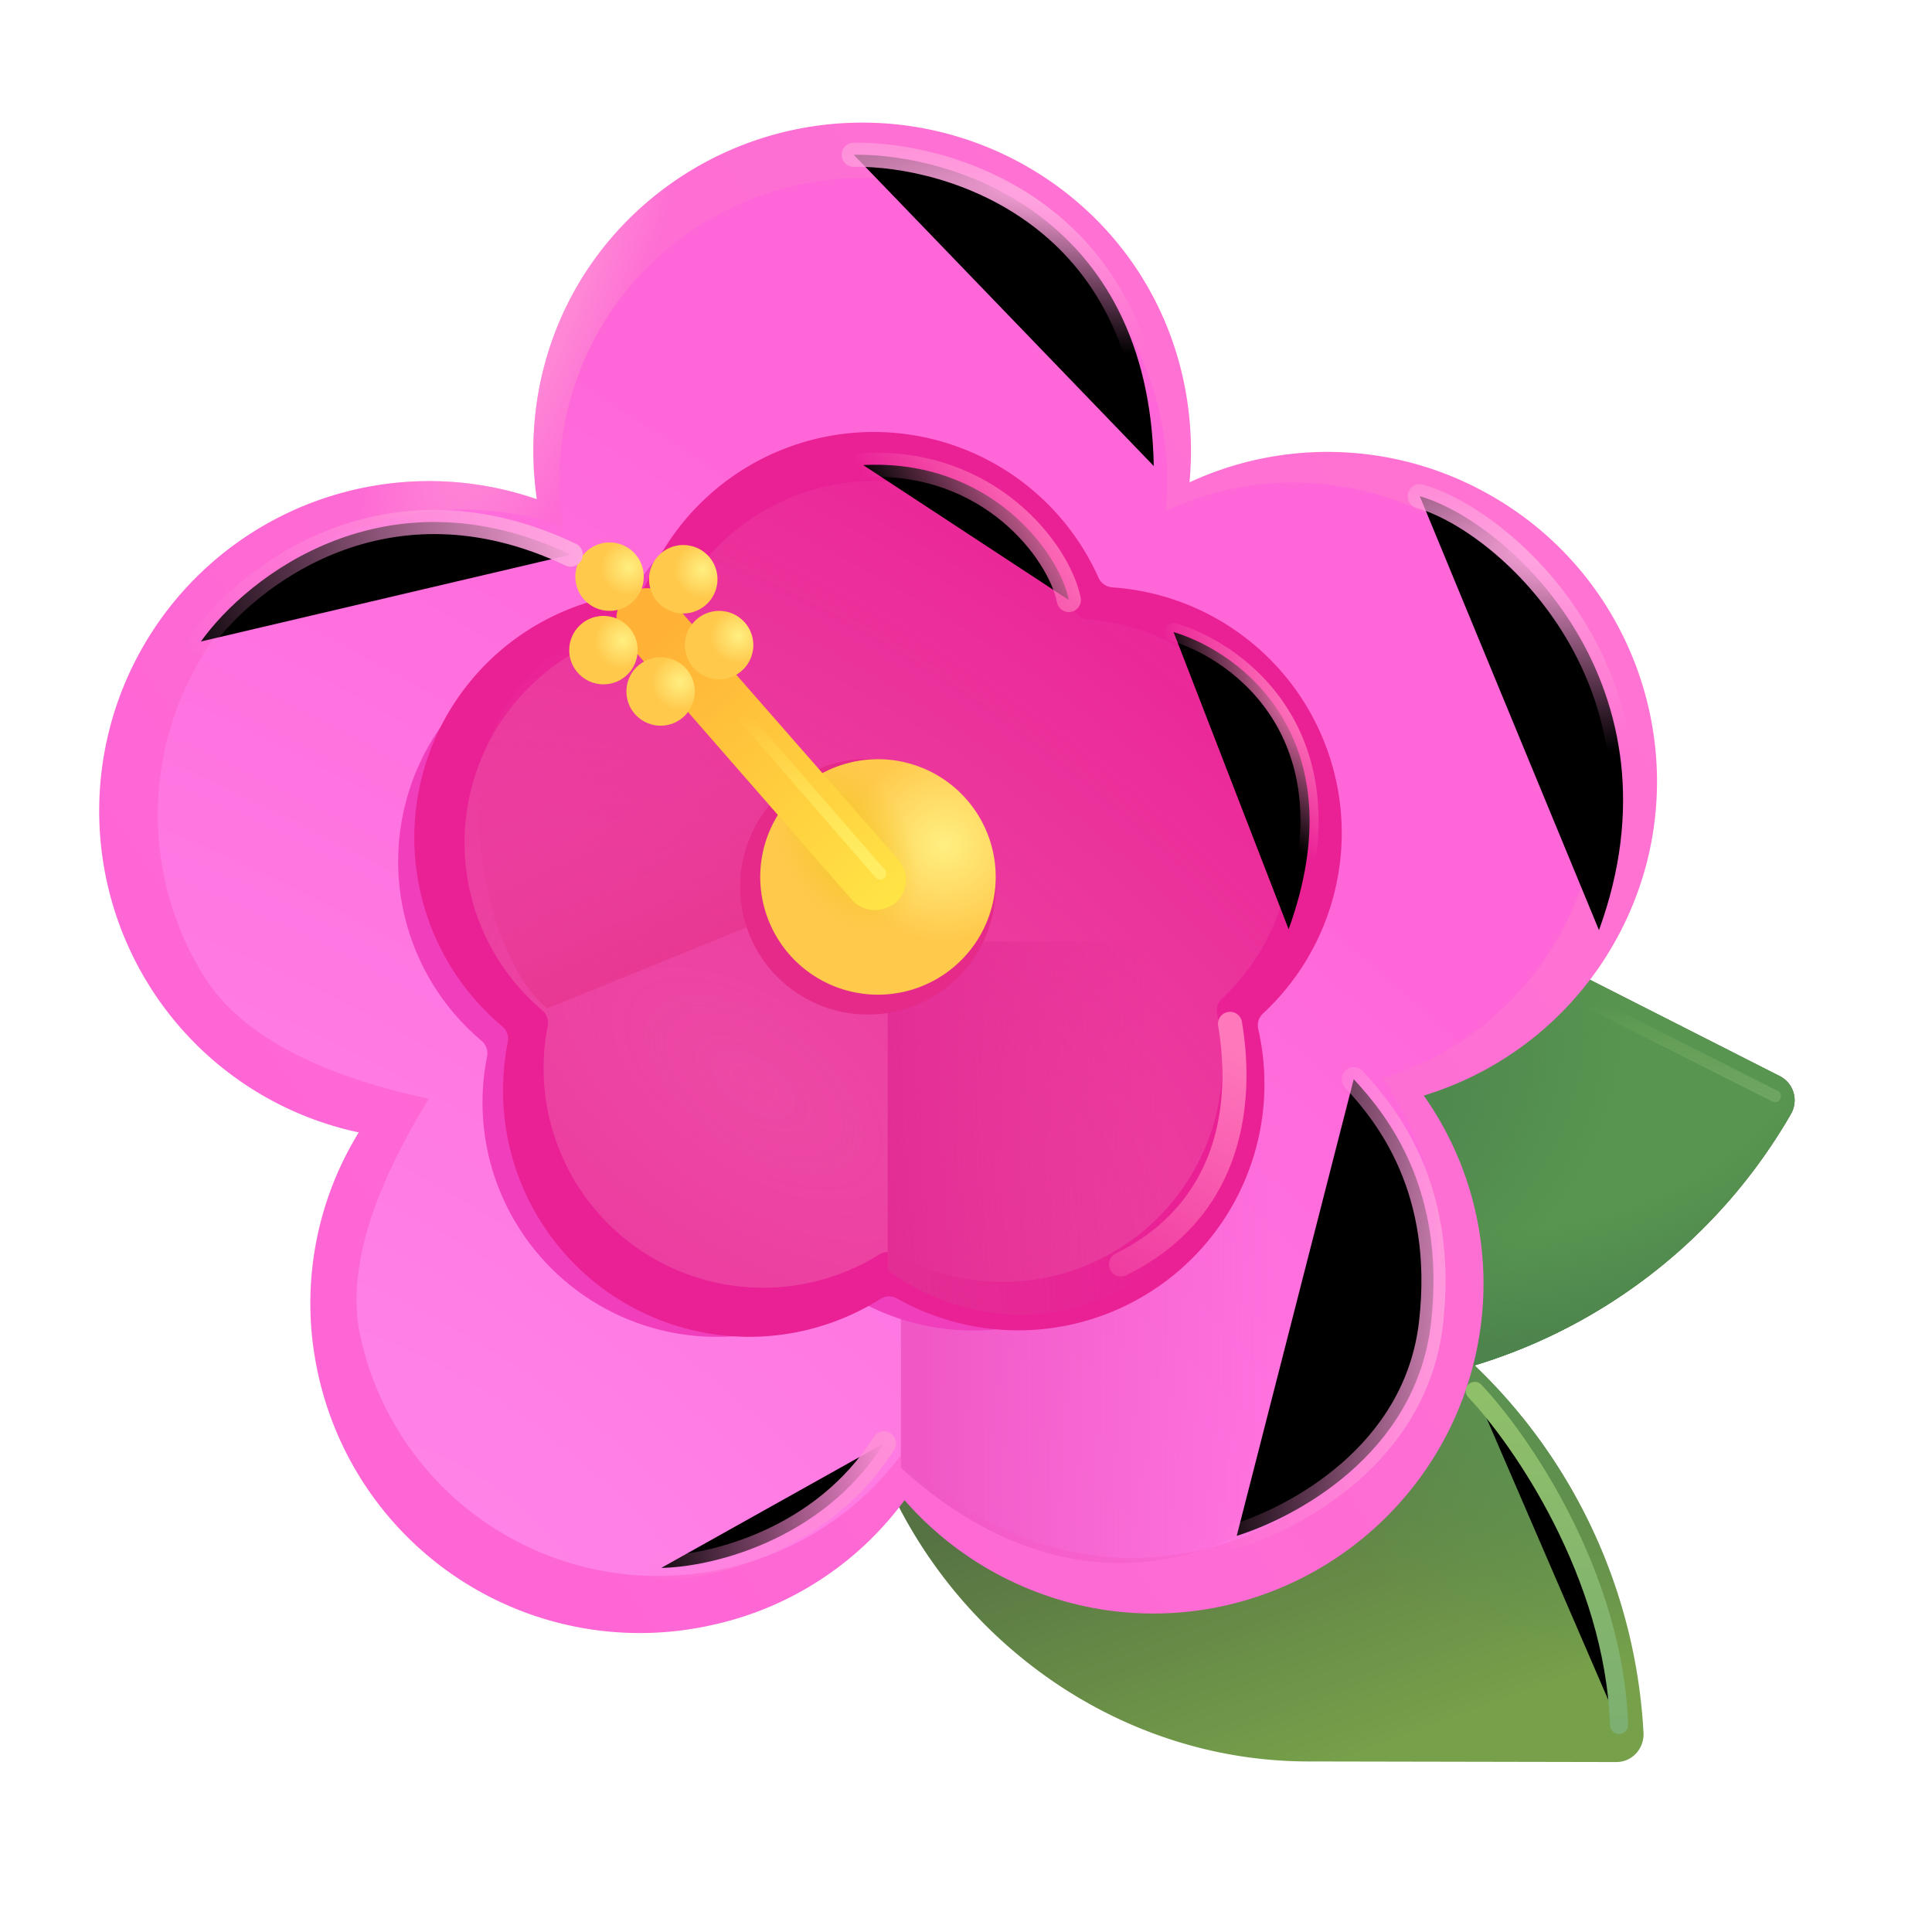 <svg width="100%" height="100%" viewBox="0 0 32 32" xmlns="http://www.w3.org/2000/svg"><path fill="url(#a)" d="M24.892 15.495c-3.7-1.85-8.39-.31-10.33 3.51l-.35.68a.5.5 0 0 0 .023.502.5.5 0 0 0-.223.418v.76c0 4.28 3.48 7.78 7.61 7.81l5.15.01c.26 0 .46-.22.45-.48a9.1 9.1 0 0 0-2.798-6.09 9.1 9.1 0 0 0 5.238-4.16.45.45 0 0 0-.18-.63z"/><path fill="url(#b)" d="M24.892 15.495c-3.7-1.85-8.39-.31-10.33 3.51l-.35.68a.5.5 0 0 0 .023.502.5.5 0 0 0-.223.418v.76c0 4.28 3.48 7.78 7.61 7.81l5.15.01c.26 0 .46-.22.45-.48a9.1 9.1 0 0 0-2.798-6.09 9.1 9.1 0 0 0 5.238-4.16.45.45 0 0 0-.18-.63z"/><path fill="#589550" d="M24.425 22.615h-4.233v-7.78a7.52 7.52 0 0 1 4.7.66l4.59 2.33c.23.12.31.4.18.63a9.1 9.1 0 0 1-5.238 4.16"/><path fill="url(#c)" d="M24.425 22.615h-4.233v-7.78a7.52 7.52 0 0 1 4.7.66l4.59 2.33c.23.12.31.4.18.63a9.1 9.1 0 0 1-5.238 4.16"/><path fill="url(#d)" d="M24.425 22.615h-4.233v-7.78a7.52 7.52 0 0 1 4.7.66l4.59 2.33c.23.12.31.4.18.63a9.1 9.1 0 0 1-5.238 4.16"/><path fill="url(#e)" d="M24.552 8.129a5.43 5.43 0 0 0-4.85-.14c.15-1.618-.4-3.286-1.68-4.484a5.48 5.48 0 0 0-7.73.25c-1.18 1.258-1.63 2.926-1.4 4.514a5.463 5.463 0 0 0-6.43 8.04 5.42 5.42 0 0 0 3.48 2.447 5.4 5.4 0 0 0-.67 4.015 5.454 5.454 0 0 0 6.52 4.145 5.37 5.37 0 0 0 3.19-2.068 5.5 5.5 0 0 0 3.39 1.828c2.99.4 5.74-1.698 6.15-4.684a5.4 5.4 0 0 0-.94-3.846 5.45 5.45 0 0 0 3.22-2.646c1.42-2.647.41-5.953-2.25-7.371"/><path fill="url(#f)" d="M24.552 8.129a5.43 5.43 0 0 0-4.85-.14c.15-1.618-.4-3.286-1.68-4.484a5.48 5.48 0 0 0-7.73.25c-1.18 1.258-1.63 2.926-1.4 4.514a5.463 5.463 0 0 0-6.43 8.04 5.42 5.42 0 0 0 3.48 2.447 5.4 5.4 0 0 0-.67 4.015 5.454 5.454 0 0 0 6.52 4.145 5.37 5.37 0 0 0 3.19-2.068 5.5 5.5 0 0 0 3.39 1.828c2.99.4 5.74-1.698 6.15-4.684a5.4 5.4 0 0 0-.94-3.846 5.45 5.45 0 0 0 3.22-2.646c1.42-2.647.41-5.953-2.25-7.371"/><g filter="url(#g)"><path fill="url(#h)" d="M23.797 8.59a5.01 5.01 0 0 0-4.485-.13c.14-1.498-.37-3.042-1.553-4.151a5.064 5.064 0 0 0-7.147.23c-1.09 1.166-1.507 2.71-1.294 4.18A5.05 5.05 0 0 0 5 9.199a5.06 5.06 0 0 0-1.627 6.963c.749 1.211 2.444 1.76 3.729 2.037-.657 1.073-1.427 2.623-1.131 3.945a5.043 5.043 0 0 0 6.028 3.837 4.96 4.96 0 0 0 2.95-1.914 5.08 5.08 0 0 0 3.134 1.692 5.066 5.066 0 0 0 5.686-4.336 5 5 0 0 0-.87-3.56 5.044 5.044 0 0 0 .898-9.274"/></g><g filter="url(#i)"><path fill="url(#j)" d="M14.922 20.219v4.093c4.5 4.094 9.187-.687 8.75-4.093-.35-2.725-2.48-3.636-3.5-3.75z"/></g><g filter="url(#k)"><path fill="#F03EBD" d="M17.613 10.321a.27.27 0 0 1-.229-.159 3.884 3.884 0 0 0-7.122.084.27.27 0 0 1-.22.164 3.884 3.884 0 0 0-2.065 6.83c.075.063.11.163.09.26a3.883 3.883 0 0 0 5.873 4.048.27.27 0 0 1 .278-.007 3.884 3.884 0 0 0 5.688-4.247.27.27 0 0 1 .08-.258 3.884 3.884 0 0 0-2.373-6.715"/></g><path fill="#EA2195" d="M18.423 9.728a.27.27 0 0 1-.228-.159 4.079 4.079 0 0 0-7.486.089.27.27 0 0 1-.22.163A4.079 4.079 0 0 0 8.32 17a.27.27 0 0 1 .09.26q-.077.39-.078.803a4.078 4.078 0 0 0 6.252 3.451.27.27 0 0 1 .277-.006 4.078 4.078 0 0 0 5.979-4.463.27.27 0 0 1 .079-.258 4.078 4.078 0 0 0-2.494-7.058"/><g filter="url(#l)"><path fill="url(#m)" d="M18.02 10.263a.27.27 0 0 1-.228-.16 3.637 3.637 0 0 0-6.66.08.27.27 0 0 1-.22.164 3.636 3.636 0 0 0-1.932 6.386c.075.064.11.163.092.26q-.068.34-.068.7a3.636 3.636 0 0 0 5.56 3.085.27.27 0 0 1 .277-.006 3.636 3.636 0 0 0 5.318-3.971.27.27 0 0 1 .08-.259 3.636 3.636 0 0 0-2.219-6.28"/></g><g filter="url(#n)"><path fill="url(#o)" d="m14.016 14.688-4.953 2.015c-.542-.427-1.141-1.719-1.141-3.375 0-1.997 1.719-2.974 2.656-3.172z"/></g><g filter="url(#p)"><path fill="url(#q)" d="M14.703 15.594v5.437c.698.563 2.55 1.35 4.375 0s1.573-4.187 1.219-5.437z"/></g><g filter="url(#r)"><path fill="#E52A8A" d="M14.375 16.804a2.117 2.117 0 1 0 0-4.234 2.117 2.117 0 0 0 0 4.234"/></g><path fill="url(#s)" d="M14.542 16.475a1.95 1.95 0 1 0 0-3.9 1.95 1.95 0 0 0 0 3.9"/><path fill="url(#t)" d="M14.542 16.475a1.95 1.95 0 1 0 0-3.9 1.95 1.95 0 0 0 0 3.9"/><path fill="url(#u)" d="M14.492 15.075c-.14 0-.28-.06-.38-.17l-3.78-4.33a.505.505 0 0 1 .05-.71c.21-.18.52-.16.71.05l3.79 4.33c.18.21.16.52-.05.71a.6.6 0 0 1-.34.12"/><circle cx="10.096" cy="9.551" r=".567" fill="url(#v)"/><circle cx="11.317" cy="9.594" r=".567" fill="url(#w)"/><circle cx="11.911" cy="10.685" r=".567" fill="url(#x)"/><circle cx="10.942" cy="11.453" r=".567" fill="url(#y)"/><circle cx="9.995" cy="10.768" r=".567" fill="url(#z)"/><g filter="url(#A)"><path fill="url(#B)" d="M20.572 16.936a.2.2 0 1 0-.394.066zm-2.083 3.823a.2.2 0 1 0 .179.357zm1.689-3.757c.163.97.185 2.82-1.69 3.757l.18.357c2.125-1.062 2.074-3.17 1.904-4.18z"/></g><g filter="url(#C)"><path stroke="url(#D)" stroke-linecap="round" stroke-width=".4" d="M17.703 9.938c-.156-.792-1.312-2.344-3.406-2.235"/></g><g filter="url(#E)"><path stroke="url(#F)" stroke-linecap="round" stroke-width=".3" d="M19.438 10.469c1.109.328 3.043 1.772 1.906 4.922"/></g><g filter="url(#G)"><path stroke="url(#H)" stroke-linecap="round" stroke-width=".4" d="M3.328 10.625C4.1 9.542 6.403 7.737 9.453 9.187"/></g><g filter="url(#I)"><path stroke="url(#J)" stroke-linecap="round" stroke-width=".4" d="M14.14 2.563c1.626-.021 4.894.98 4.97 5.156"/></g><g filter="url(#K)"><path stroke="url(#L)" stroke-linecap="round" stroke-width=".4" d="M23.516 8.219c1.49.427 4.437 3.156 2.968 7.187"/></g><g filter="url(#M)"><path stroke="url(#N)" stroke-linecap="round" stroke-width=".4" d="M22.422 17.875c.562.604 1.531 1.831 1.281 4.031s-2.281 3.24-3.219 3.532"/></g><g filter="url(#O)"><path stroke="url(#P)" stroke-linecap="round" stroke-width=".4" d="M10.953 25.969c.802-.01 2.663-.438 3.688-2.063"/></g><g filter="url(#Q)"><path stroke="url(#R)" stroke-linecap="round" stroke-width=".2" d="m12.297 11.844 2.281 2.625"/></g><g filter="url(#S)"><path stroke="url(#T)" stroke-linecap="round" stroke-width=".3" d="M24.427 23.038c.761.805 2.305 3.04 2.39 5.533"/></g><g filter="url(#U)"><path stroke="url(#V)" stroke-linecap="round" stroke-opacity=".6" stroke-width=".2" d="m26.367 16.625 3.031 1.531"/></g><defs><filter id="g" width="24.858" height="24.159" x="2.114" y="2.445" color-interpolation-filters="sRGB" filterUnits="userSpaceOnUse"><feFlood flood-opacity="0" result="BackgroundImageFix"/><feBlend in="SourceGraphic" in2="BackgroundImageFix" result="shape"/><feGaussianBlur result="effect1_foregroundBlur_28327_7361" stdDeviation=".25"/></filter><filter id="i" width="9.778" height="10.421" x="14.422" y="15.969" color-interpolation-filters="sRGB" filterUnits="userSpaceOnUse"><feFlood flood-opacity="0" result="BackgroundImageFix"/><feBlend in="SourceGraphic" in2="BackgroundImageFix" result="shape"/><feGaussianBlur result="effect1_foregroundBlur_28327_7361" stdDeviation=".25"/></filter><filter id="k" width="16.626" height="16.269" x="5.595" y="6.872" color-interpolation-filters="sRGB" filterUnits="userSpaceOnUse"><feFlood flood-opacity="0" result="BackgroundImageFix"/><feBlend in="SourceGraphic" in2="BackgroundImageFix" result="shape"/><feGaussianBlur result="effect1_foregroundBlur_28327_7361" stdDeviation=".5"/></filter><filter id="l" width="14.194" height="13.859" x="7.445" y="7.719" color-interpolation-filters="sRGB" filterUnits="userSpaceOnUse"><feFlood flood-opacity="0" result="BackgroundImageFix"/><feBlend in="SourceGraphic" in2="BackgroundImageFix" result="shape"/><feGaussianBlur result="effect1_foregroundBlur_28327_7361" stdDeviation=".125"/></filter><filter id="n" width="7.094" height="7.547" x="7.422" y="9.656" color-interpolation-filters="sRGB" filterUnits="userSpaceOnUse"><feFlood flood-opacity="0" result="BackgroundImageFix"/><feBlend in="SourceGraphic" in2="BackgroundImageFix" result="shape"/><feGaussianBlur result="effect1_foregroundBlur_28327_7361" stdDeviation=".25"/></filter><filter id="p" width="6.345" height="6.683" x="14.453" y="15.344" color-interpolation-filters="sRGB" filterUnits="userSpaceOnUse"><feFlood flood-opacity="0" result="BackgroundImageFix"/><feBlend in="SourceGraphic" in2="BackgroundImageFix" result="shape"/><feGaussianBlur result="effect1_foregroundBlur_28327_7361" stdDeviation=".125"/></filter><filter id="r" width="5.234" height="5.234" x="11.758" y="12.07" color-interpolation-filters="sRGB" filterUnits="userSpaceOnUse"><feFlood flood-opacity="0" result="BackgroundImageFix"/><feBlend in="SourceGraphic" in2="BackgroundImageFix" result="shape"/><feGaussianBlur result="effect1_foregroundBlur_28327_7361" stdDeviation=".25"/></filter><filter id="A" width="3.068" height="5.169" x="17.978" y="16.369" color-interpolation-filters="sRGB" filterUnits="userSpaceOnUse"><feFlood flood-opacity="0" result="BackgroundImageFix"/><feBlend in="SourceGraphic" in2="BackgroundImageFix" result="shape"/><feGaussianBlur result="effect1_foregroundBlur_28327_7361" stdDeviation=".2"/></filter><filter id="C" width="4.606" height="3.44" x="13.697" y="7.098" color-interpolation-filters="sRGB" filterUnits="userSpaceOnUse"><feFlood flood-opacity="0" result="BackgroundImageFix"/><feBlend in="SourceGraphic" in2="BackgroundImageFix" result="shape"/><feGaussianBlur result="effect1_foregroundBlur_28327_7361" stdDeviation=".2"/></filter><filter id="E" width="3.153" height="5.822" x="18.988" y="10.019" color-interpolation-filters="sRGB" filterUnits="userSpaceOnUse"><feFlood flood-opacity="0" result="BackgroundImageFix"/><feBlend in="SourceGraphic" in2="BackgroundImageFix" result="shape"/><feGaussianBlur result="effect1_foregroundBlur_28327_7361" stdDeviation=".15"/></filter><filter id="G" width="7.325" height="3.18" x="2.728" y="8.045" color-interpolation-filters="sRGB" filterUnits="userSpaceOnUse"><feFlood flood-opacity="0" result="BackgroundImageFix"/><feBlend in="SourceGraphic" in2="BackgroundImageFix" result="shape"/><feGaussianBlur result="effect1_foregroundBlur_28327_7361" stdDeviation=".2"/></filter><filter id="I" width="6.169" height="6.356" x="13.541" y="1.962" color-interpolation-filters="sRGB" filterUnits="userSpaceOnUse"><feFlood flood-opacity="0" result="BackgroundImageFix"/><feBlend in="SourceGraphic" in2="BackgroundImageFix" result="shape"/><feGaussianBlur result="effect1_foregroundBlur_28327_7361" stdDeviation=".2"/></filter><filter id="K" width="4.568" height="8.387" x="22.916" y="7.619" color-interpolation-filters="sRGB" filterUnits="userSpaceOnUse"><feFlood flood-opacity="0" result="BackgroundImageFix"/><feBlend in="SourceGraphic" in2="BackgroundImageFix" result="shape"/><feGaussianBlur result="effect1_foregroundBlur_28327_7361" stdDeviation=".2"/></filter><filter id="M" width="4.459" height="8.762" x="19.884" y="17.275" color-interpolation-filters="sRGB" filterUnits="userSpaceOnUse"><feFlood flood-opacity="0" result="BackgroundImageFix"/><feBlend in="SourceGraphic" in2="BackgroundImageFix" result="shape"/><feGaussianBlur result="effect1_foregroundBlur_28327_7361" stdDeviation=".2"/></filter><filter id="O" width="4.888" height="3.262" x="10.353" y="23.306" color-interpolation-filters="sRGB" filterUnits="userSpaceOnUse"><feFlood flood-opacity="0" result="BackgroundImageFix"/><feBlend in="SourceGraphic" in2="BackgroundImageFix" result="shape"/><feGaussianBlur result="effect1_foregroundBlur_28327_7361" stdDeviation=".2"/></filter><filter id="Q" width="2.881" height="3.225" x="11.997" y="11.544" color-interpolation-filters="sRGB" filterUnits="userSpaceOnUse"><feFlood flood-opacity="0" result="BackgroundImageFix"/><feBlend in="SourceGraphic" in2="BackgroundImageFix" result="shape"/><feGaussianBlur result="effect1_foregroundBlur_28327_7361" stdDeviation=".1"/></filter><filter id="S" width="3.491" height="6.633" x="23.877" y="22.488" color-interpolation-filters="sRGB" filterUnits="userSpaceOnUse"><feFlood flood-opacity="0" result="BackgroundImageFix"/><feBlend in="SourceGraphic" in2="BackgroundImageFix" result="shape"/><feGaussianBlur result="effect1_foregroundBlur_28327_7361" stdDeviation=".2"/></filter><filter id="U" width="3.631" height="2.131" x="26.067" y="16.325" color-interpolation-filters="sRGB" filterUnits="userSpaceOnUse"><feFlood flood-opacity="0" result="BackgroundImageFix"/><feBlend in="SourceGraphic" in2="BackgroundImageFix" result="shape"/><feGaussianBlur result="effect1_foregroundBlur_28327_7361" stdDeviation=".1"/></filter><radialGradient id="b" cx="0" cy="0" r="1" gradientTransform="matrix(-1.934 3.546 -5.742 -3.132 25.099 22.876)" gradientUnits="userSpaceOnUse"><stop stop-color="#5C9452"/><stop offset="1" stop-color="#5C9452" stop-opacity="0"/></radialGradient><radialGradient id="c" cx="0" cy="0" r="1" gradientTransform="matrix(.683 5.406 -7.853 .992 24.958 16.781)" gradientUnits="userSpaceOnUse"><stop offset=".659" stop-color="#4D844D" stop-opacity="0"/><stop offset="1" stop-color="#4D844D"/></radialGradient><radialGradient id="d" cx="0" cy="0" r="1" gradientTransform="matrix(2.438 2.219 -3.223 3.541 22.89 18.406)" gradientUnits="userSpaceOnUse"><stop stop-color="#4D844D"/><stop offset="1" stop-color="#4D844D" stop-opacity="0"/></radialGradient><radialGradient id="f" cx="0" cy="0" r="1" gradientTransform="matrix(1.812 .593 -2.281 6.973 8.828 4.403)" gradientUnits="userSpaceOnUse"><stop stop-color="#FF9BD8"/><stop offset="1" stop-color="#FF9BD8" stop-opacity="0"/></radialGradient><radialGradient id="h" cx="0" cy="0" r="1" gradientTransform="matrix(10.486 -13.44 34.098 26.604 7.905 25.565)" gradientUnits="userSpaceOnUse"><stop stop-color="#FF83E8"/><stop offset="1" stop-color="#FF67D9"/></radialGradient><radialGradient id="m" cx="0" cy="0" r="1" gradientTransform="matrix(6.875 -9.625 18.813 13.438 12.453 17.938)" gradientUnits="userSpaceOnUse"><stop stop-color="#ED49A5"/><stop offset="1" stop-color="#ED4AA5" stop-opacity="0"/></radialGradient><radialGradient id="s" cx="0" cy="0" r="1" gradientTransform="rotate(151.213 6.026 9)scale(1.622 1.593)" gradientUnits="userSpaceOnUse"><stop stop-color="#FFEF81"/><stop offset="1" stop-color="#FFC94C"/></radialGradient><radialGradient id="t" cx="0" cy="0" r="1" gradientTransform="rotate(-119.985 11.037 2.942)scale(1.612 1.065)" gradientUnits="userSpaceOnUse"><stop stop-color="#F5C72A"/><stop offset="1" stop-color="#F5C72A" stop-opacity="0"/></radialGradient><radialGradient id="v" cx="0" cy="0" r="1" gradientTransform="matrix(-.414 .227 -.223 -.406 10.415 9.393)" gradientUnits="userSpaceOnUse"><stop stop-color="#FFEF81"/><stop offset="1" stop-color="#FFC94C"/></radialGradient><radialGradient id="w" cx="0" cy="0" r="1" gradientTransform="matrix(-.414 .227 -.223 -.406 11.637 9.437)" gradientUnits="userSpaceOnUse"><stop stop-color="#FFEF81"/><stop offset="1" stop-color="#FFC94C"/></radialGradient><radialGradient id="x" cx="0" cy="0" r="1" gradientTransform="matrix(-.414 .227 -.223 -.406 12.23 10.528)" gradientUnits="userSpaceOnUse"><stop stop-color="#FFEF81"/><stop offset="1" stop-color="#FFC94C"/></radialGradient><radialGradient id="y" cx="0" cy="0" r="1" gradientTransform="matrix(-.414 .227 -.223 -.406 11.262 11.296)" gradientUnits="userSpaceOnUse"><stop stop-color="#FFEF81"/><stop offset="1" stop-color="#FFC94C"/></radialGradient><radialGradient id="z" cx="0" cy="0" r="1" gradientTransform="matrix(-.414 .227 -.223 -.406 10.315 10.61)" gradientUnits="userSpaceOnUse"><stop stop-color="#FFEF81"/><stop offset="1" stop-color="#FFC94C"/></radialGradient><radialGradient id="F" cx="0" cy="0" r="1" gradientTransform="matrix(-1.344 .922 -2.009 -2.929 21.531 11.703)" gradientUnits="userSpaceOnUse"><stop stop-color="#FF78BC"/><stop offset="1" stop-color="#FF78BC" stop-opacity="0"/></radialGradient><radialGradient id="J" cx="0" cy="0" r="1" gradientTransform="rotate(97.306 7.44 9.457)scale(2.457 14.248)" gradientUnits="userSpaceOnUse"><stop stop-color="#FFA8E0"/><stop offset="0" stop-color="#FFA8E0"/><stop offset="1" stop-color="#FF88D5" stop-opacity="0"/></radialGradient><radialGradient id="L" cx="0" cy="0" r="1" gradientTransform="rotate(93.551 8.611 16.732)scale(3.241 9.21)" gradientUnits="userSpaceOnUse"><stop stop-color="#FFA8E0"/><stop offset="0" stop-color="#FFA8E0"/><stop offset="1" stop-color="#FF88D5" stop-opacity="0"/></radialGradient><linearGradient id="a" x1="24.024" x2="21.868" y1="28.517" y2="22.662" gradientUnits="userSpaceOnUse"><stop stop-color="#76A04A"/><stop offset=".931" stop-color="#567343"/></linearGradient><linearGradient id="e" x1="4.833" x2="39.364" y1="22.847" y2="-.131" gradientUnits="userSpaceOnUse"><stop stop-color="#FE65D5"/><stop offset="1" stop-color="#FF7CD0"/></linearGradient><linearGradient id="j" x1="15.234" x2="21.141" y1="22.719" y2="22.719" gradientUnits="userSpaceOnUse"><stop stop-color="#F058C6"/><stop offset="1" stop-color="#F058C6" stop-opacity="0"/></linearGradient><linearGradient id="o" x1="12.234" x2="9.734" y1="15.781" y2="10.156" gradientUnits="userSpaceOnUse"><stop stop-color="#E73790"/><stop offset="1" stop-color="#ED3FA3" stop-opacity="0"/></linearGradient><linearGradient id="q" x1="14.703" x2="19.297" y1="19" y2="18.685" gradientUnits="userSpaceOnUse"><stop stop-color="#E32D95"/><stop offset="1" stop-color="#E32D95" stop-opacity="0"/></linearGradient><linearGradient id="u" x1="11.047" x2="15.004" y1="10.5" y2="15.075" gradientUnits="userSpaceOnUse"><stop stop-color="#FFB236"/><stop offset="1" stop-color="#FFE646"/></linearGradient><linearGradient id="B" x1="20.891" x2="18.125" y1="17.625" y2="22.797" gradientUnits="userSpaceOnUse"><stop stop-color="#FF78BC"/><stop offset="1" stop-color="#FF78BC" stop-opacity="0"/></linearGradient><linearGradient id="D" x1="18.188" x2="15.941" y1="9.234" y2="10.59" gradientUnits="userSpaceOnUse"><stop stop-color="#FF78BC"/><stop offset="1" stop-color="#FF78BC" stop-opacity="0"/></linearGradient><linearGradient id="H" x1="9.766" x2="2.828" y1="9.187" y2="11.187" gradientUnits="userSpaceOnUse"><stop stop-color="#FFA8E0"/><stop offset="1" stop-color="#FF88D5" stop-opacity="0"/></linearGradient><linearGradient id="N" x1="25.078" x2="20.377" y1="17.188" y2="16.941" gradientUnits="userSpaceOnUse"><stop stop-color="#FFA8E0"/><stop offset="1" stop-color="#FF88D5" stop-opacity="0"/></linearGradient><linearGradient id="P" x1="14.829" x2="10.427" y1="24.47" y2="25.203" gradientUnits="userSpaceOnUse"><stop stop-color="#FF8FD8"/><stop offset="1" stop-color="#FF88D5" stop-opacity="0"/></linearGradient><linearGradient id="R" x1="14.953" x2="14.942" y1="14.469" y2="11.834" gradientUnits="userSpaceOnUse"><stop stop-color="#FFEE64"/><stop offset="1" stop-color="#FFEE64" stop-opacity="0"/></linearGradient><linearGradient id="T" x1="27.21" x2="27.163" y1="28.571" y2="23.017" gradientUnits="userSpaceOnUse"><stop stop-color="#7DAF70"/><stop offset="1" stop-color="#8FBF69"/></linearGradient><linearGradient id="V" x1="29.897" x2="29.894" y1="18.156" y2="16.619" gradientUnits="userSpaceOnUse"><stop stop-color="#7DAF70"/><stop offset="1" stop-color="#8FBF69" stop-opacity="0"/></linearGradient></defs></svg>